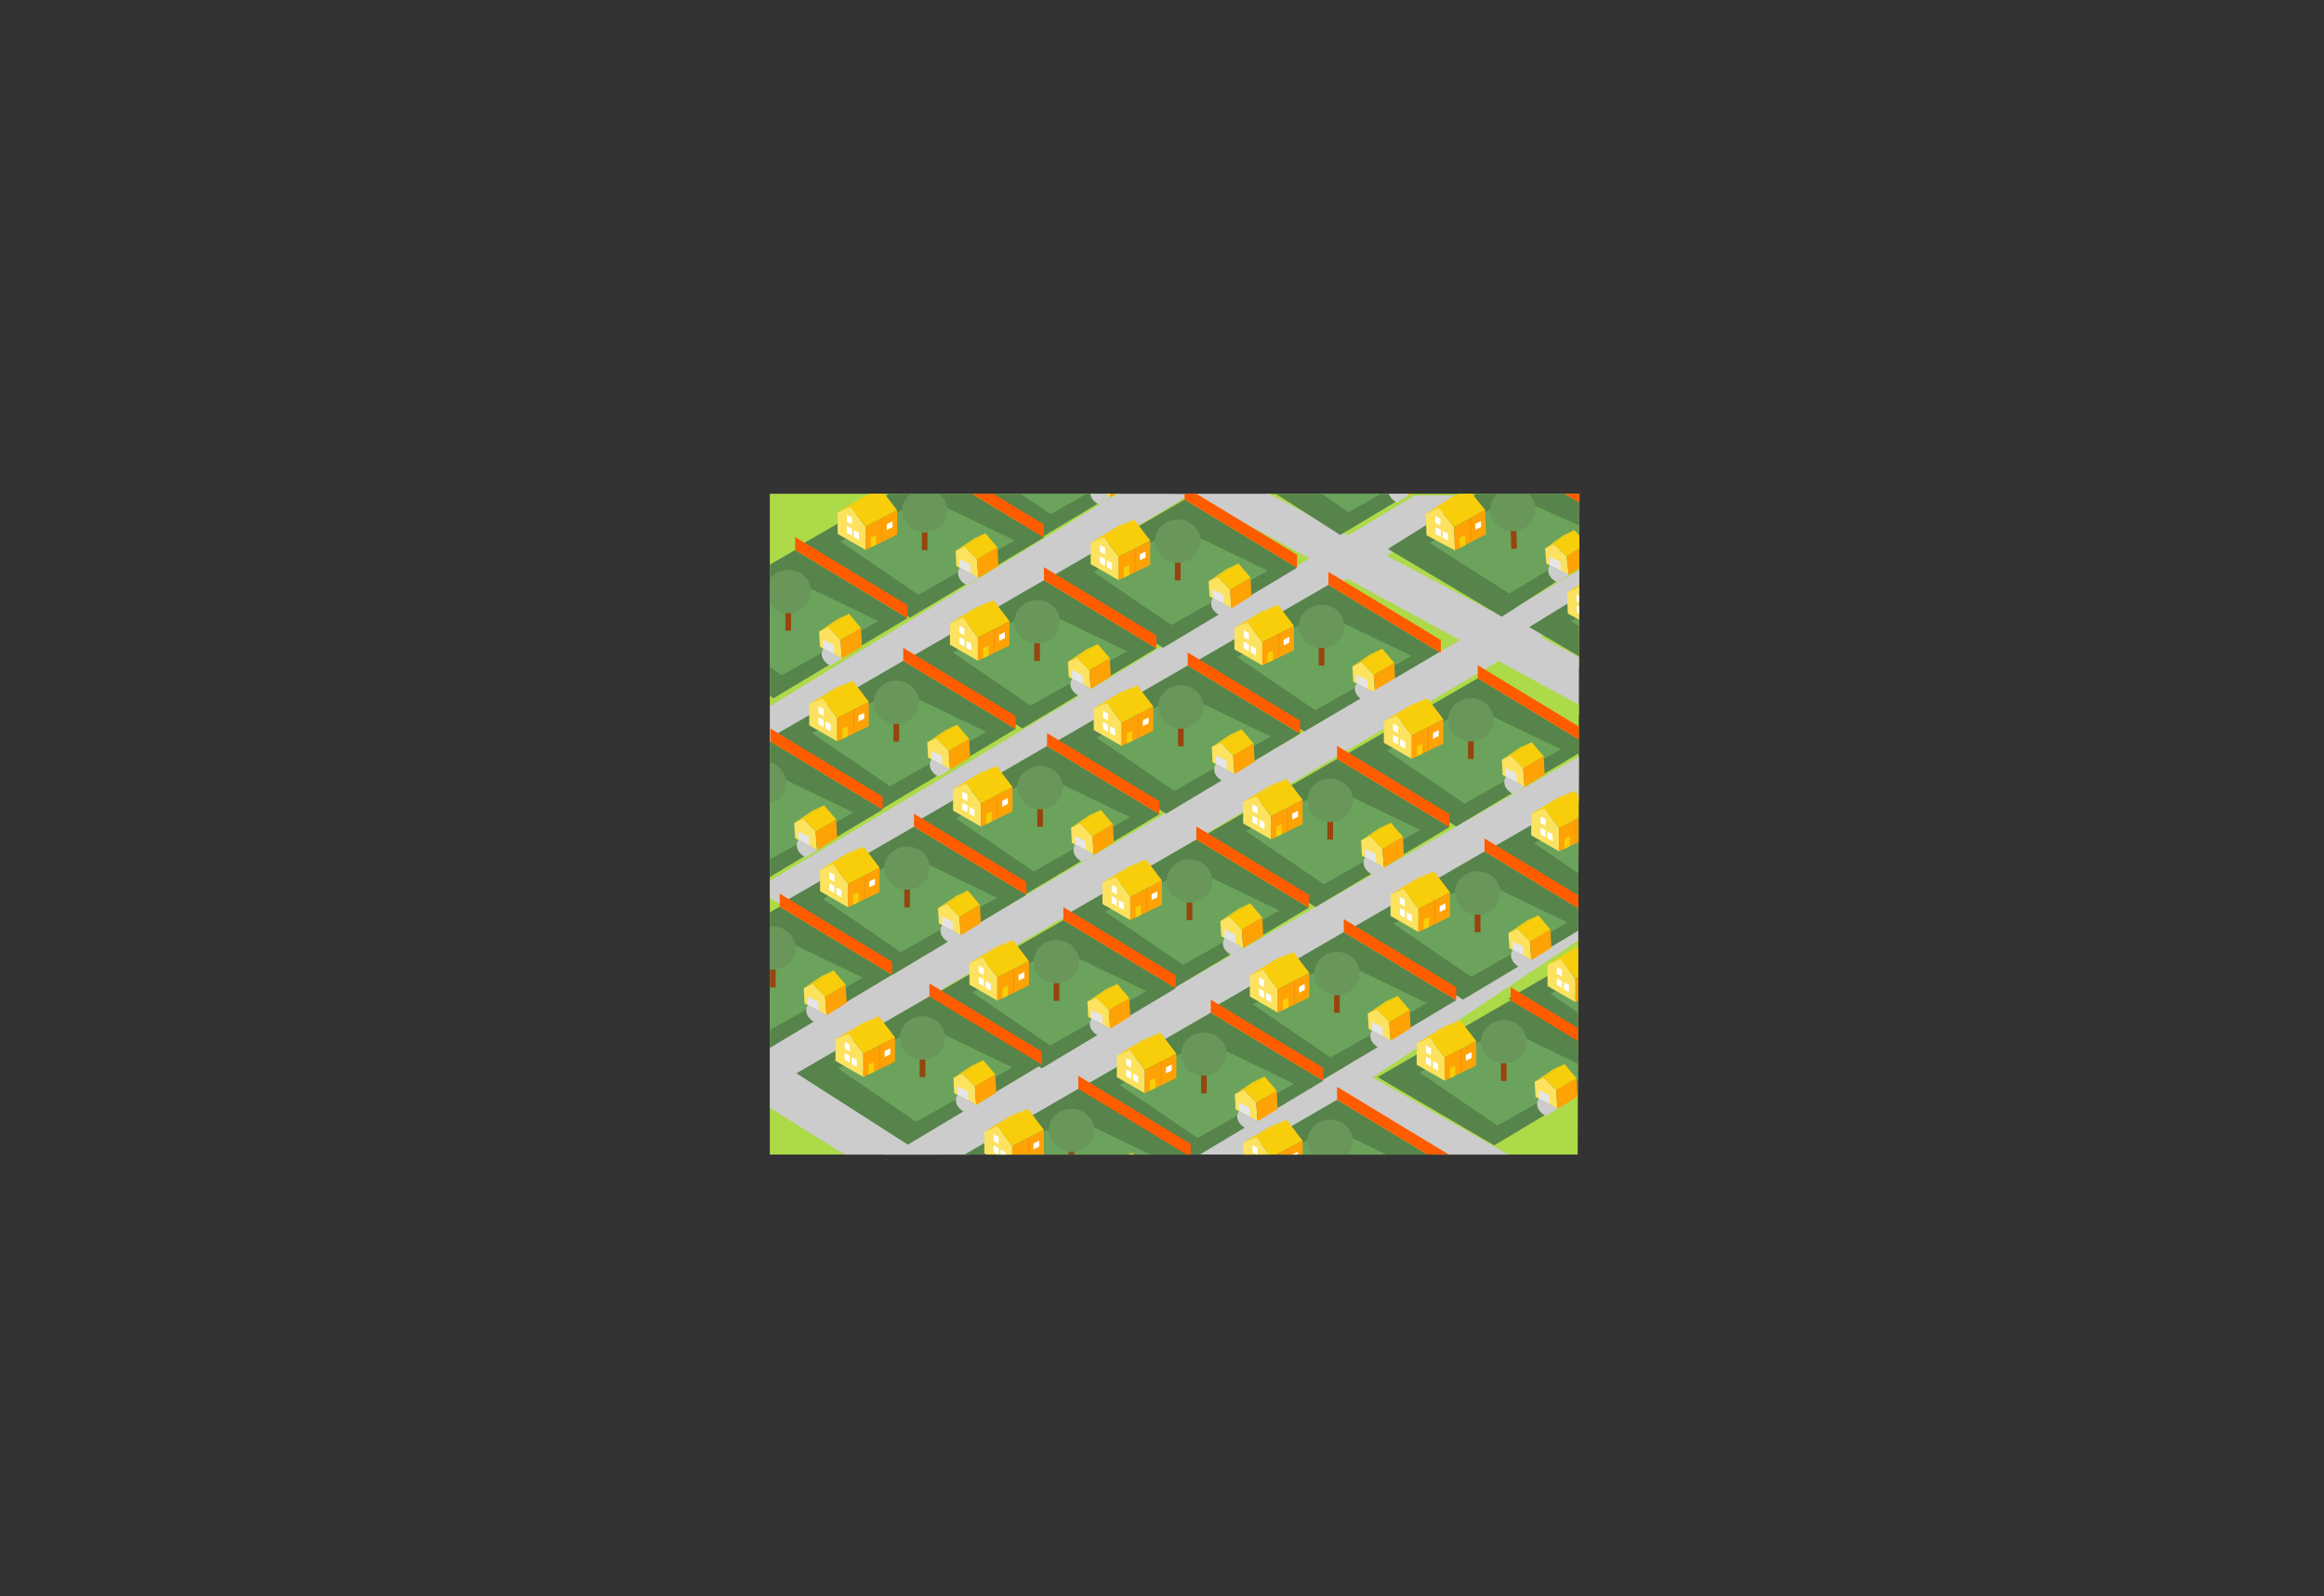 <svg xmlns="http://www.w3.org/2000/svg" xmlns:xlink="http://www.w3.org/1999/xlink" viewBox="0 0 1442.18 990.75"><rect x="0" y="0" width="1442.18" height="990.75" fill="#333333" stroke="none"/><defs><style>.a,.j{fill:none;}.b{clip-path:url(#a);}.c{clip-path:url(#b);}.d{fill:#adda48;}.e{fill:#ccc;}.f{fill:#57844b;}.g{fill:#6ba35c;}.h{fill:#fce25f;}.i{fill:#ffa205;}.j{stroke:#ee9008;stroke-miterlimit:10;stroke-width:0.51px;}.k{fill:#f8ce0a;}.l{fill:#fff;}.m{fill:#e5e5e5;}.n{fill:#974410;}.o{fill:#69975a;}.p{fill:#ff5c00;}</style><clipPath id="a"><polygon class="a" points="979.06 716.5 477.72 716.5 477.72 306.44 980.16 306.44 979.06 716.5"/></clipPath><clipPath id="b"><polygon class="a" points="979.06 716.5 477.72 716.5 476.52 306.44 982.2 306.44 979.06 716.5"/></clipPath></defs><title>iso1</title><g class="b"><g class="c"><polygon class="d" points="483.17 593.02 483.33 632.11 618.63 716.5 672.95 716.5 483.17 593.02"/><polygon class="d" points="1040.22 0 1406.09 161.54 1032.58 442.85 687.77 252.39 1040.22 0"/><polygon class="e" points="771.67 169.51 1172.83 375.64 1198.96 355.54 791.2 155.74 771.67 169.51"/><polygon class="e" points="784.62 304.91 739.16 306.59 987.59 447.51 987.86 411.96 784.62 304.91"/><polygon class="d" points="377.22 93.08 724.27 288.57 323.06 532.98 0 310.71 377.22 93.08"/><polygon class="e" points="92.81 234.3 468.35 480.21 496.6 462.89 113.79 222.6 92.81 234.3"/><polygon class="e" points="693.71 306.14 739.16 306.59 476.26 469.3 476.26 439.18 693.71 306.14"/><polygon class="d" points="739.16 306.59 1089.37 496.92 707.33 737.59 367.39 529.03 739.16 306.59"/><polygon class="e" points="985.88 466.12 985.67 493.87 602.51 716.5 547.97 716.5 985.88 466.12"/><polygon class="e" points="878.05 307.45 468.53 552.14 487.83 563.03 924.38 307.45 878.05 307.45"/><polygon class="d" points="1087.74 515.12 1442.18 698.25 1050.77 956.63 719.27 745.91 1087.74 515.12"/><polygon class="e" points="812.36 670.52 1195.19 897.96 1222.61 879.46 832.48 657.67 812.36 670.52"/><polygon class="d" points="398.12 555.31 730.53 772.58 312.92 990.75 6.34 748.3 398.12 555.31"/><polygon class="e" points="985.88 466.12 985.67 493.87 602.51 716.5 547.97 716.5 985.88 466.12"/><polygon class="e" points="125.17 711.88 484.55 978.71 513.85 963.03 146.84 701.4 125.17 711.88"/><polygon class="e" points="511.2 630.01 487.83 643.08 487.83 675.03 536.64 645.85 511.2 630.01"/><polygon class="e" points="692.21 747.24 983.74 561.08 983.97 580.51 709.77 763.48 692.21 747.24"/><polygon class="e" points="470.69 644.19 470.85 683.28 606.14 767.67 660.47 767.67 470.69 644.19"/></g><polygon class="f" points="735.13 310.07 804.89 352.34 721.75 402.06 652.59 357.76 735.13 310.07"/><polygon class="g" points="678.59 354.89 726.9 387.86 786.68 354.15 731.68 327.66 678.59 354.89"/><polygon class="h" points="676.83 350.09 676.83 336.7 684.97 333.26 694.14 345.54 694.14 360.03 676.83 350.09"/><polygon class="i" points="694.14 360.03 713.77 350.58 713.77 335.47 694.14 345.54 694.14 360.03"/><line class="j" x1="704.43" y1="339.89" x2="704.43" y2="354.71"/><polygon class="k" points="703.83 322.45 693.62 326.63 676.83 336.7 684.97 333.26 703.83 322.45"/><polygon class="k" points="684.97 333.26 703.83 322.45 713.77 335.47 694.14 345.54 684.97 333.26"/><polygon class="l" points="682.6 349.46 682.6 345.22 685.74 346.87 685.74 351.27 682.6 349.46"/><polygon class="l" points="682.6 342.49 682.6 338.25 685.74 339.9 685.74 344.3 682.6 342.49"/><polygon class="l" points="686.94 352 686.94 347.75 690.08 349.41 690.08 353.81 686.94 352"/><polygon class="k" points="697.38 358.47 697.38 352.2 700.75 350.78 700.75 356.85 697.38 358.47"/><polygon class="l" points="707.35 344.04 707.35 347.67 710.89 345.94 710.89 342.25 707.35 344.04"/><line class="k" x1="684.97" y1="333.26" x2="703.83" y2="322.46"/><polygon class="h" points="750.56 370.07 750.05 360.64 755.65 357.94 763.32 365.85 764.18 377.48 750.56 370.07"/><polygon class="i" points="764.18 377.48 776.64 369.79 776.03 358.5 763.32 365.85 764.18 377.48"/><polygon class="k" points="768.53 349.67 761.5 352.97 750.05 360.64 755.65 357.94 768.53 349.67"/><polygon class="k" points="755.65 357.94 768.53 349.67 776.03 358.5 763.32 365.85 755.65 357.94"/><polygon class="m" points="752.68 371.15 752.39 365.85 759.15 368.99 759.46 374.61 752.68 371.15"/><line class="k" x1="755.65" y1="357.94" x2="768.53" y2="349.67"/><rect class="n" x="729.1" y="349.01" width="3.53" height="11.15"/><ellipse class="o" cx="730.87" cy="335.79" rx="14.11" ry="13.41"/><path class="e" d="M752.68,371.15a6.07,6.07,0,0,0-.62,5.75c1.09,2.86,4.3,4.7,4.89,5,1.87-1,5.76-3.51,7.38-4.52C759.46,374.61,756.57,373.13,752.68,371.15Z"/><polygon class="p" points="735.13 310.07 735.13 302 804.89 344.3 804.89 352.34 735.13 310.07"/><polygon class="f" points="647.82 360.1 717.58 402.37 634.44 452.08 565.28 407.79 647.82 360.1"/><polygon class="g" points="591.28 404.92 639.59 437.89 699.37 404.18 644.38 377.69 591.28 404.92"/><polygon class="h" points="589.52 400.12 589.52 386.73 597.66 383.29 606.83 395.57 606.83 410.06 589.52 400.12"/><polygon class="i" points="606.83 410.06 626.47 400.61 626.47 385.5 606.83 395.57 606.83 410.06"/><line class="j" x1="617.12" y1="389.92" x2="617.12" y2="404.74"/><polygon class="k" points="616.52 372.49 606.31 376.66 589.52 386.73 597.66 383.29 616.52 372.49"/><polygon class="k" points="597.66 383.29 616.52 372.49 626.47 385.5 606.83 395.57 597.66 383.29"/><polygon class="l" points="595.29 399.49 595.29 395.25 598.43 396.9 598.43 401.3 595.29 399.49"/><polygon class="l" points="595.29 392.52 595.29 388.27 598.43 389.93 598.43 394.33 595.29 392.52"/><polygon class="l" points="599.63 402.03 599.63 397.78 602.77 399.44 602.77 403.83 599.63 402.03"/><polygon class="k" points="610.07 408.5 610.07 402.23 613.44 400.81 613.44 406.88 610.07 408.5"/><polygon class="l" points="620.04 394.07 620.04 397.7 623.58 395.97 623.58 392.28 620.04 394.07"/><line class="k" x1="597.66" y1="383.29" x2="616.52" y2="372.48"/><polygon class="h" points="663.25 420.1 662.74 410.67 668.34 407.97 676.01 415.88 676.88 427.51 663.25 420.1"/><polygon class="i" points="676.88 427.51 689.34 419.82 688.72 408.53 676.01 415.88 676.88 427.51"/><polygon class="k" points="681.22 399.7 674.19 403 662.74 410.67 668.34 407.97 681.22 399.7"/><polygon class="k" points="668.34 407.97 681.22 399.7 688.72 408.53 676.01 415.88 668.34 407.97"/><polygon class="m" points="665.37 421.18 665.08 415.88 671.84 419.01 672.15 424.64 665.37 421.18"/><line class="k" x1="668.34" y1="407.97" x2="681.22" y2="399.7"/><rect class="n" x="641.79" y="399.04" width="3.53" height="11.15"/><ellipse class="o" cx="643.56" cy="385.82" rx="14.11" ry="13.41"/><path class="e" d="M665.37,421.18a6.07,6.07,0,0,0-.62,5.75c1.09,2.86,4.3,4.7,4.89,5,1.87-1,5.76-3.51,7.38-4.52C672.15,424.64,669.26,423.16,665.37,421.18Z"/><polygon class="p" points="647.82 360.1 647.82 352.03 717.58 394.33 717.58 402.37 647.82 360.1"/><polygon class="f" points="560.51 410.13 630.27 452.39 547.13 502.12 477.97 457.82 560.51 410.13"/><polygon class="g" points="503.97 454.95 552.28 487.92 612.06 454.21 557.07 427.72 503.97 454.95"/><polygon class="h" points="502.21 450.14 502.21 436.76 510.35 433.32 519.52 445.6 519.52 460.09 502.21 450.14"/><polygon class="i" points="519.52 460.09 539.15 450.64 539.15 435.53 519.52 445.6 519.52 460.09"/><line class="j" x1="529.81" y1="439.95" x2="529.81" y2="454.77"/><polygon class="k" points="529.21 422.51 519 426.69 502.21 436.76 510.35 433.32 529.21 422.51"/><polygon class="k" points="510.35 433.32 529.21 422.51 539.15 435.53 519.52 445.6 510.35 433.32"/><polygon class="l" points="507.98 449.52 507.98 445.27 511.13 446.93 511.13 451.33 507.98 449.52"/><polygon class="l" points="507.98 442.55 507.98 438.3 511.13 439.96 511.13 444.36 507.98 442.55"/><polygon class="l" points="512.32 452.06 512.32 447.81 515.47 449.47 515.47 453.87 512.32 452.06"/><polygon class="k" points="522.76 458.53 522.76 452.26 526.13 450.84 526.13 456.91 522.76 458.53"/><polygon class="l" points="532.74 444.1 532.74 447.73 536.27 446 536.27 442.31 532.74 444.1"/><line class="k" x1="510.35" y1="433.32" x2="529.21" y2="422.51"/><polygon class="h" points="575.94 470.13 575.43 460.7 581.03 458 588.7 465.91 589.57 477.54 575.94 470.13"/><polygon class="i" points="589.57 477.54 602.02 469.85 601.41 458.56 588.7 465.91 589.57 477.54"/><polygon class="k" points="593.91 449.73 586.88 453.03 575.43 460.7 581.03 458 593.91 449.73"/><polygon class="k" points="581.03 458 593.91 449.73 601.41 458.56 588.7 465.91 581.03 458"/><polygon class="m" points="578.06 471.21 577.77 465.91 584.53 469.04 584.84 474.67 578.06 471.21"/><line class="k" x1="581.03" y1="458" x2="593.91" y2="449.73"/><rect class="n" x="554.48" y="449.07" width="3.53" height="11.15"/><ellipse class="o" cx="556.25" cy="435.85" rx="14.11" ry="13.41"/><path class="e" d="M578.06,471.21a6.06,6.06,0,0,0-.62,5.75c1.1,2.86,4.3,4.7,4.89,5,1.87-1,5.76-3.51,7.38-4.52C584.84,474.67,582,473.19,578.06,471.21Z"/><polygon class="p" points="560.51 410.13 560.51 402.06 630.27 444.36 630.27 452.39 560.51 410.13"/><polygon class="f" points="477.97 460.16 547.73 502.42 464.58 552.14 395.43 507.85 477.97 460.16"/><polygon class="g" points="421.43 504.98 469.74 537.95 529.52 504.24 474.52 477.75 421.43 504.98"/><polygon class="h" points="419.67 500.18 419.67 486.79 427.81 483.35 436.98 495.63 436.98 510.12 419.67 500.18"/><polygon class="i" points="436.98 510.12 456.61 500.67 456.61 485.56 436.98 495.63 436.98 510.12"/><line class="j" x1="447.27" y1="489.98" x2="447.27" y2="504.79"/><polygon class="k" points="446.67 472.54 436.46 476.72 419.67 486.79 427.81 483.35 446.67 472.54"/><polygon class="k" points="427.81 483.35 446.67 472.54 456.61 485.56 436.98 495.63 427.81 483.35"/><polygon class="l" points="425.44 499.55 425.44 495.3 428.58 496.96 428.58 501.36 425.44 499.55"/><polygon class="l" points="425.44 492.58 425.44 488.33 428.58 489.99 428.58 494.39 425.44 492.58"/><polygon class="l" points="429.78 502.09 429.78 497.84 432.92 499.5 432.92 503.89 429.78 502.09"/><polygon class="k" points="440.22 508.56 440.22 502.29 443.59 500.87 443.59 506.94 440.22 508.56"/><polygon class="l" points="450.19 494.12 450.19 497.76 453.73 496.03 453.73 492.34 450.19 494.12"/><line class="k" x1="427.81" y1="483.35" x2="446.67" y2="472.54"/><polygon class="h" points="493.4 520.16 492.89 510.73 498.49 508.03 506.16 515.94 507.02 527.57 493.4 520.16"/><polygon class="i" points="507.02 527.57 519.48 519.88 518.87 508.59 506.16 515.94 507.02 527.57"/><polygon class="k" points="511.37 499.76 504.34 503.06 492.89 510.73 498.49 508.03 511.37 499.76"/><polygon class="k" points="498.49 508.03 511.37 499.76 518.87 508.59 506.16 515.94 498.49 508.03"/><polygon class="m" points="495.52 521.24 495.23 515.94 501.99 519.07 502.3 524.7 495.52 521.24"/><line class="k" x1="498.49" y1="508.03" x2="511.37" y2="499.76"/><rect class="n" x="471.94" y="499.1" width="3.53" height="11.15"/><ellipse class="o" cx="473.71" cy="485.88" rx="14.11" ry="13.41"/><path class="e" d="M495.52,521.24a6,6,0,0,0-.62,5.74c1.09,2.87,4.3,4.71,4.89,5,1.87-1,5.76-3.51,7.38-4.52C502.3,524.7,499.41,523.22,495.52,521.24Z"/><polygon class="p" points="477.97 460.16 477.97 452.08 547.73 494.39 547.73 502.42 477.97 460.16"/><polygon class="f" points="824.34 362.99 894.1 405.25 810.96 454.97 741.8 410.67 824.34 362.99"/><polygon class="g" points="767.8 407.81 816.12 440.77 875.89 407.06 820.89 380.57 767.8 407.81"/><polygon class="h" points="766.04 403 766.04 389.61 774.18 386.17 783.35 398.45 783.35 412.94 766.04 403"/><polygon class="i" points="783.35 412.94 802.99 403.49 802.99 388.38 783.35 398.45 783.35 412.94"/><line class="j" x1="793.64" y1="392.8" x2="793.64" y2="407.62"/><polygon class="k" points="793.04 375.37 782.83 379.54 766.04 389.61 774.18 386.17 793.04 375.37"/><polygon class="k" points="774.18 386.17 793.04 375.37 802.99 388.38 783.35 398.45 774.18 386.17"/><polygon class="l" points="771.81 402.37 771.81 398.13 774.96 399.78 774.96 404.18 771.81 402.37"/><polygon class="l" points="771.81 395.4 771.81 391.16 774.96 392.81 774.96 397.21 771.81 395.4"/><polygon class="l" points="776.15 404.91 776.15 400.66 779.29 402.32 779.29 406.72 776.15 404.91"/><polygon class="k" points="786.6 411.38 786.6 405.11 789.96 403.69 789.96 409.76 786.6 411.38"/><polygon class="l" points="796.57 396.95 796.57 400.58 800.1 398.85 800.1 395.16 796.57 396.95"/><line class="k" x1="774.18" y1="386.17" x2="793.04" y2="375.37"/><polygon class="h" points="839.77 422.98 839.26 413.55 844.86 410.85 852.53 418.76 853.4 430.39 839.77 422.98"/><polygon class="i" points="853.4 430.39 865.86 422.7 865.24 411.41 852.53 418.76 853.4 430.39"/><polygon class="k" points="857.74 402.58 850.71 405.88 839.26 413.55 844.86 410.85 857.74 402.58"/><polygon class="k" points="844.86 410.85 857.74 402.58 865.24 411.41 852.53 418.76 844.86 410.85"/><polygon class="m" points="841.89 424.06 841.61 418.76 848.36 421.9 848.67 427.52 841.89 424.06"/><line class="k" x1="844.86" y1="410.85" x2="857.74" y2="402.58"/><rect class="n" x="818.31" y="401.92" width="3.53" height="11.15"/><ellipse class="o" cx="820.08" cy="388.7" rx="14.11" ry="13.41"/><path class="e" d="M841.89,424.06a6.08,6.08,0,0,0-.62,5.75c1.1,2.86,4.3,4.7,4.89,5,1.87-1,5.76-3.51,7.38-4.52C848.67,427.52,845.78,426.05,841.89,424.06Z"/><polygon class="e" points="479.05 648.25 987.1 349.53 985.67 377.4 479.68 675.79 479.05 648.25"/><polygon class="p" points="824.34 362.99 824.34 354.91 894.1 397.21 894.1 405.25 824.34 362.99"/><polygon class="f" points="737.03 413.01 806.79 455.28 723.65 505 654.49 460.7 737.03 413.01"/><polygon class="g" points="680.49 457.83 728.8 490.8 788.58 457.09 733.59 430.6 680.49 457.83"/><polygon class="h" points="678.73 453.03 678.73 439.64 686.87 436.2 696.04 448.48 696.04 462.97 678.73 453.03"/><polygon class="i" points="696.04 462.97 715.68 453.52 715.68 438.41 696.04 448.48 696.04 462.97"/><line class="j" x1="706.33" y1="442.83" x2="706.33" y2="457.65"/><polygon class="k" points="705.73 425.39 695.52 429.57 678.73 439.64 686.87 436.2 705.73 425.39"/><polygon class="k" points="686.87 436.2 705.73 425.39 715.68 438.41 696.04 448.48 686.87 436.2"/><polygon class="l" points="684.5 452.4 684.5 448.16 687.64 449.81 687.64 454.21 684.5 452.4"/><polygon class="l" points="684.5 445.43 684.5 441.19 687.64 442.84 687.64 447.24 684.5 445.43"/><polygon class="l" points="688.84 454.94 688.84 450.69 691.99 452.35 691.99 456.75 688.84 454.94"/><polygon class="k" points="699.28 461.41 699.28 455.14 702.65 453.72 702.65 459.79 699.28 461.41"/><polygon class="l" points="709.25 446.98 709.25 450.61 712.79 448.88 712.79 445.19 709.25 446.98"/><line class="k" x1="686.87" y1="436.2" x2="705.73" y2="425.4"/><polygon class="h" points="752.46 473.01 751.95 463.58 757.55 460.88 765.22 468.79 766.09 480.42 752.46 473.01"/><polygon class="i" points="766.09 480.42 778.55 472.73 777.93 461.44 765.22 468.79 766.09 480.42"/><polygon class="k" points="770.43 452.61 763.4 455.91 751.95 463.58 757.55 460.88 770.43 452.61"/><polygon class="k" points="757.55 460.88 770.43 452.61 777.93 461.44 765.22 468.79 757.55 460.88"/><polygon class="m" points="754.58 474.09 754.3 468.79 761.05 471.93 761.36 477.55 754.58 474.09"/><line class="k" x1="757.55" y1="460.88" x2="770.43" y2="452.61"/><rect class="n" x="731" y="451.95" width="3.53" height="11.15"/><ellipse class="o" cx="732.77" cy="438.73" rx="14.11" ry="13.41"/><path class="e" d="M754.58,474.09a6.08,6.08,0,0,0-.62,5.75c1.1,2.86,4.3,4.7,4.89,5,1.87-1,5.76-3.51,7.38-4.52C761.36,477.55,758.47,476.08,754.58,474.09Z"/><polygon class="p" points="737.03 413.01 737.03 404.94 806.79 447.24 806.79 455.28 737.03 413.01"/><polygon class="f" points="660.09 241.28 729.84 283.54 646.7 333.26 577.55 288.97 660.09 241.28"/><polygon class="g" points="603.54 286.1 651.86 319.06 711.64 285.36 656.64 258.87 603.54 286.1"/><polygon class="h" points="601.78 281.29 601.78 267.91 609.92 264.47 619.09 276.75 619.09 291.24 601.78 281.29"/><polygon class="i" points="619.09 291.24 638.73 281.78 638.73 266.68 619.09 276.75 619.09 291.24"/><line class="j" x1="629.39" y1="271.1" x2="629.39" y2="285.91"/><polygon class="k" points="628.78 253.66 618.58 257.84 601.78 267.91 609.92 264.47 628.78 253.66"/><polygon class="k" points="609.92 264.47 628.78 253.66 638.73 266.68 619.09 276.75 609.92 264.47"/><polygon class="l" points="607.55 280.67 607.55 276.42 610.7 278.08 610.7 282.48 607.55 280.67"/><polygon class="l" points="607.55 273.69 607.55 269.45 610.7 271.11 610.7 275.5 607.55 273.69"/><polygon class="l" points="611.89 283.2 611.89 278.96 615.04 280.62 615.04 285.01 611.89 283.2"/><polygon class="k" points="622.34 289.68 622.34 283.41 625.7 281.99 625.7 288.06 622.34 289.68"/><polygon class="l" points="632.31 275.24 632.31 278.88 635.85 277.15 635.85 273.46 632.31 275.24"/><line class="k" x1="609.92" y1="264.47" x2="628.78" y2="253.66"/><polygon class="h" points="675.51 301.28 675 291.85 680.61 289.14 688.27 297.06 689.14 308.69 675.51 301.28"/><polygon class="i" points="689.14 308.69 701.6 301 700.99 289.71 688.27 297.06 689.14 308.69"/><polygon class="k" points="693.48 280.88 686.45 284.17 675 291.85 680.61 289.14 693.48 280.88"/><polygon class="k" points="680.61 289.14 693.48 280.88 700.99 289.71 688.27 297.06 680.61 289.14"/><polygon class="m" points="677.64 302.36 677.35 297.06 684.11 300.19 684.41 305.81 677.64 302.36"/><line class="k" x1="680.61" y1="289.14" x2="693.48" y2="280.88"/><rect class="n" x="654.06" y="280.22" width="3.53" height="11.15"/><ellipse class="o" cx="655.82" cy="267" rx="14.11" ry="13.41"/><path class="e" d="M677.64,302.36a6,6,0,0,0-.62,5.74c1.09,2.87,4.29,4.7,4.89,5,1.87-1,5.76-3.5,7.38-4.51C684.41,305.81,681.52,304.34,677.64,302.36Z"/><polygon class="p" points="660.09 241.28 660.09 233.2 729.84 275.5 729.84 283.54 660.09 241.28"/><polygon class="f" points="845.06 240.05 914.82 282.31 831.67 332.03 762.52 287.73 845.06 240.05"/><polygon class="g" points="788.52 284.87 836.83 317.83 896.61 284.12 841.61 257.64 788.52 284.87"/><polygon class="h" points="786.76 280.06 786.76 266.67 794.89 263.24 804.07 275.52 804.07 290.01 786.76 280.06"/><polygon class="i" points="804.07 290.01 823.7 280.55 823.7 265.45 804.07 275.52 804.07 290.01"/><line class="j" x1="814.36" y1="269.87" x2="814.36" y2="284.68"/><polygon class="k" points="813.75 252.43 803.55 256.6 786.76 266.67 794.89 263.24 813.75 252.43"/><polygon class="k" points="794.89 263.24 813.75 252.43 823.7 265.45 804.07 275.52 794.89 263.24"/><polygon class="l" points="792.52 279.43 792.52 275.19 795.67 276.85 795.67 281.24 792.52 279.43"/><polygon class="l" points="792.52 272.46 792.52 268.22 795.67 269.88 795.67 274.27 792.52 272.46"/><polygon class="l" points="796.86 281.97 796.86 277.73 800.01 279.38 800.01 283.78 796.86 281.97"/><polygon class="k" points="807.31 288.44 807.31 282.17 810.68 280.75 810.68 286.82 807.31 288.44"/><polygon class="l" points="817.28 274.01 817.28 277.64 820.82 275.92 820.82 272.22 817.28 274.01"/><line class="k" x1="794.89" y1="263.24" x2="813.76" y2="252.43"/><polygon class="h" points="860.49 300.05 859.98 290.62 865.58 287.91 873.25 295.82 874.11 307.45 860.49 300.05"/><polygon class="i" points="874.11 307.45 886.57 299.76 885.96 288.48 873.25 295.82 874.11 307.45"/><polygon class="k" points="878.46 279.65 871.42 282.94 859.98 290.62 865.58 287.91 878.46 279.65"/><polygon class="k" points="865.58 287.91 878.46 279.65 885.96 288.48 873.25 295.82 865.58 287.91"/><polygon class="m" points="862.61 301.13 862.32 295.82 869.08 298.96 869.38 304.58 862.61 301.13"/><line class="k" x1="865.58" y1="287.91" x2="878.46" y2="279.65"/><rect class="n" x="839.03" y="278.99" width="3.53" height="11.15"/><ellipse class="o" cx="840.8" cy="265.76" rx="14.11" ry="13.41"/><path class="e" d="M862.61,301.13a6,6,0,0,0-.62,5.74c1.09,2.87,4.3,4.7,4.89,5,1.87-1,5.76-3.5,7.38-4.52C869.38,304.58,866.5,303.11,862.61,301.13Z"/><polygon class="p" points="845.06 240.05 845.06 231.97 914.82 274.27 914.82 282.31 845.06 240.05"/><polygon class="f" points="942.09 290.36 1013.29 330.39 931.94 382.72 861.27 340.64 942.09 290.36"/><polygon class="g" points="887.15 336.95 936.6 368.37 995.16 332.78 939.26 308.05 887.15 336.95"/><polygon class="h" points="885.23 332.2 884.75 318.82 892.77 315.13 902.37 327.11 902.88 341.6 885.23 332.2"/><polygon class="i" points="902.88 341.6 922.17 331.52 921.64 316.43 902.37 327.11 902.88 341.6"/><line class="j" x1="912.45" y1="321.14" x2="912.97" y2="335.94"/><polygon class="k" points="911.24 303.73 901.19 308.23 884.75 318.82 892.77 315.13 911.24 303.73"/><polygon class="k" points="892.77 315.13 911.24 303.73 921.64 316.43 902.37 327.11 892.77 315.13"/><polygon class="l" points="890.97 331.39 890.82 327.15 894.02 328.71 894.18 333.1 890.97 331.39"/><polygon class="l" points="890.72 324.43 890.58 320.19 893.78 321.74 893.93 326.13 890.72 324.43"/><polygon class="l" points="895.39 333.79 895.25 329.55 898.45 331.11 898.6 335.5 895.39 333.79"/><polygon class="k" points="906.06 339.93 905.84 333.66 909.16 332.14 909.37 338.2 906.06 339.93"/><polygon class="l" points="915.52 325.19 915.65 328.82 919.13 326.98 919 323.29 915.52 325.19"/><line class="k" x1="892.77" y1="315.13" x2="911.24" y2="303.73"/><polygon class="h" points="959.62 349.84 958.78 340.43 964.28 337.55 972.22 345.21 973.5 356.81 959.62 349.84"/><polygon class="i" points="973.5 356.81 985.68 348.73 984.67 337.47 972.22 345.21 973.5 356.81"/><polygon class="k" points="976.86 328.88 969.95 332.4 958.78 340.43 964.28 337.55 976.86 328.88"/><polygon class="k" points="964.28 337.55 976.86 328.88 984.67 337.47 972.22 345.21 964.28 337.55"/><polygon class="m" points="961.78 350.85 961.3 345.56 968.17 348.48 968.67 354.09 961.78 350.85"/><line class="k" x1="964.28" y1="337.55" x2="976.86" y2="328.88"/><polygon class="n" points="937.83 340.61 937.43 329.47 940.97 329.36 941.36 340.5 937.83 340.61"/><ellipse class="o" cx="938.73" cy="316.2" rx="14.11" ry="13.41"/><path class="e" d="M961.78,350.85a6,6,0,0,0-.42,5.76c1.19,2.83,4.46,4.56,5.06,4.84,1.84-1.06,5.63-3.68,7.22-4.74C968.67,354.09,965.73,352.71,961.78,350.85Z"/><polygon class="p" points="942.09 290.36 941.81 282.29 1013.01 322.35 1013.29 330.39 942.09 290.36"/><polygon class="f" points="1029.8 339.63 1101 379.06 1019.65 430.6 948.98 389.16 1029.8 339.63"/><polygon class="g" points="974.86 385.53 1024.31 416.47 1082.87 381.42 1026.97 357.06 974.86 385.53"/><polygon class="h" points="972.93 380.85 972.46 367.67 980.48 364.03 990.07 375.83 990.58 390.1 972.93 380.85"/><polygon class="i" points="990.58 390.1 1009.88 380.18 1009.35 365.31 990.07 375.83 990.58 390.1"/><line class="j" x1="1000.16" y1="369.95" x2="1000.68" y2="384.53"/><polygon class="k" points="998.95 352.8 988.89 357.23 972.46 367.67 980.48 364.03 998.95 352.8"/><polygon class="k" points="980.48 364.03 998.95 352.8 1009.35 365.31 990.07 375.83 980.48 364.03"/><polygon class="l" points="978.68 380.05 978.53 375.87 981.73 377.4 981.88 381.73 978.68 380.05"/><polygon class="l" points="978.43 373.19 978.28 369.01 981.49 370.54 981.64 374.87 978.43 373.19"/><polygon class="l" points="983.1 382.41 982.95 378.24 986.16 379.77 986.31 384.1 983.1 382.41"/><polygon class="k" points="993.77 388.46 993.55 382.29 996.86 380.78 997.08 386.76 993.77 388.46"/><polygon class="l" points="1003.23 373.94 1003.36 377.51 1006.83 375.7 1006.7 372.07 1003.23 373.94"/><line class="k" x1="980.48" y1="364.03" x2="998.95" y2="352.8"/><polygon class="h" points="1047.33 398.22 1046.48 388.95 1051.99 386.11 1059.93 393.66 1061.2 405.08 1047.33 398.22"/><polygon class="i" points="1061.2 405.08 1073.38 397.12 1072.38 386.03 1059.93 393.66 1061.2 405.08"/><polygon class="k" points="1064.57 377.57 1057.66 381.04 1046.48 388.95 1051.99 386.11 1064.57 377.57"/><polygon class="k" points="1051.99 386.11 1064.57 377.57 1072.38 386.03 1059.93 393.66 1051.99 386.11"/><polygon class="m" points="1049.48 399.22 1049.01 394 1055.87 396.88 1056.38 402.4 1049.48 399.22"/><line class="k" x1="1051.99" y1="386.11" x2="1064.57" y2="377.57"/><polygon class="n" points="1025.53 389.13 1025.14 378.16 1028.67 378.05 1029.06 389.02 1025.53 389.13"/><ellipse class="o" cx="1026.44" cy="365.08" rx="14.11" ry="13.21"/><path class="e" d="M1049.48,399.22a5.87,5.87,0,0,0-.41,5.67c1.19,2.79,4.46,4.49,5.06,4.77,1.83-1.05,5.63-3.63,7.22-4.68C1056.38,402.4,1053.44,401,1049.48,399.22Z"/><polygon class="p" points="1029.8 339.63 1029.52 331.68 1100.72 371.14 1101 379.06 1029.8 339.63"/><polygon class="f" points="649.73 463.04 719.48 505.31 636.34 555.03 567.18 510.73 649.73 463.04"/><polygon class="g" points="593.18 507.87 641.5 540.83 701.27 507.12 646.28 480.63 593.18 507.87"/><polygon class="h" points="591.42 503.06 591.42 489.67 599.56 486.23 608.73 498.51 608.73 513 591.42 503.06"/><polygon class="i" points="608.73 513 628.37 503.55 628.37 488.44 608.73 498.51 608.73 513"/><line class="j" x1="619.02" y1="492.86" x2="619.02" y2="507.68"/><polygon class="k" points="618.42 475.43 608.21 479.6 591.42 489.67 599.56 486.23 618.42 475.43"/><polygon class="k" points="599.56 486.23 618.42 475.43 628.37 488.44 608.73 498.51 599.56 486.23"/><polygon class="l" points="597.19 502.43 597.19 498.19 600.34 499.84 600.34 504.24 597.19 502.43"/><polygon class="l" points="597.19 495.46 597.19 491.21 600.34 492.87 600.34 497.27 597.19 495.46"/><polygon class="l" points="601.53 504.97 601.53 500.72 604.68 502.38 604.68 506.78 601.53 504.97"/><polygon class="k" points="611.98 511.44 611.98 505.17 615.34 503.75 615.34 509.82 611.98 511.44"/><polygon class="l" points="621.95 497.01 621.95 500.64 625.49 498.91 625.49 495.22 621.95 497.01"/><line class="k" x1="599.56" y1="486.23" x2="618.42" y2="475.42"/><polygon class="h" points="665.15 523.04 664.64 513.61 670.24 510.91 677.91 518.82 678.78 530.45 665.15 523.04"/><polygon class="i" points="678.78 530.45 691.24 522.76 690.63 511.47 677.91 518.82 678.78 530.45"/><polygon class="k" points="683.12 502.64 676.09 505.94 664.64 513.61 670.24 510.91 683.12 502.64"/><polygon class="k" points="670.24 510.91 683.12 502.64 690.63 511.47 677.91 518.82 670.24 510.91"/><polygon class="m" points="667.27 524.12 666.99 518.82 673.74 521.96 674.05 527.58 667.27 524.12"/><line class="k" x1="670.24" y1="510.91" x2="683.12" y2="502.64"/><rect class="n" x="643.69" y="501.98" width="3.53" height="11.15"/><ellipse class="o" cx="645.46" cy="488.76" rx="14.11" ry="13.41"/><path class="e" d="M667.27,524.12a6.07,6.07,0,0,0-.62,5.75c1.1,2.86,4.3,4.7,4.89,5,1.87-1,5.76-3.51,7.38-4.52C674.05,527.58,671.16,526.1,667.27,524.12Z"/><polygon class="p" points="649.73 463.04 649.73 454.97 719.48 497.27 719.48 505.31 649.73 463.04"/><polygon class="f" points="567.18 513.07 636.94 555.34 553.8 605.05 484.64 560.76 567.18 513.07"/><polygon class="g" points="510.64 557.89 558.96 590.86 618.73 557.15 563.74 530.66 510.64 557.89"/><polygon class="h" points="508.88 553.09 508.88 539.7 517.02 536.26 526.19 548.54 526.19 563.03 508.88 553.09"/><polygon class="i" points="526.19 563.03 545.83 553.58 545.83 538.47 526.19 548.54 526.19 563.03"/><line class="j" x1="536.48" y1="542.89" x2="536.48" y2="557.71"/><polygon class="k" points="535.88 525.45 525.67 529.63 508.88 539.7 517.02 536.26 535.88 525.45"/><polygon class="k" points="517.02 536.26 535.88 525.45 545.83 538.47 526.19 548.54 517.02 536.26"/><polygon class="l" points="514.65 552.46 514.65 548.22 517.79 549.87 517.79 554.27 514.65 552.46"/><polygon class="l" points="514.65 545.49 514.65 541.24 517.79 542.9 517.79 547.3 514.65 545.49"/><polygon class="l" points="518.99 555 518.99 550.75 522.13 552.41 522.13 556.8 518.99 555"/><polygon class="k" points="529.43 561.47 529.43 555.2 532.8 553.78 532.8 559.85 529.43 561.47"/><polygon class="l" points="539.4 547.03 539.4 550.67 542.94 548.94 542.94 545.25 539.4 547.03"/><line class="k" x1="517.02" y1="536.26" x2="535.88" y2="525.45"/><polygon class="h" points="582.61 573.07 582.1 563.64 587.7 560.94 595.37 568.85 596.24 580.48 582.61 573.07"/><polygon class="i" points="596.24 580.48 608.7 572.79 608.08 561.5 595.37 568.85 596.24 580.48"/><polygon class="k" points="600.58 552.67 593.55 555.97 582.1 563.64 587.7 560.94 600.58 552.67"/><polygon class="k" points="587.7 560.94 600.58 552.67 608.08 561.5 595.37 568.85 587.7 560.94"/><polygon class="m" points="584.73 574.15 584.45 568.85 591.2 571.99 591.51 577.61 584.73 574.15"/><line class="k" x1="587.7" y1="560.94" x2="600.58" y2="552.67"/><rect class="n" x="561.15" y="552.01" width="3.53" height="11.15"/><ellipse class="o" cx="562.92" cy="538.79" rx="14.11" ry="13.41"/><path class="e" d="M584.73,574.15a6.07,6.07,0,0,0-.62,5.75c1.1,2.86,4.3,4.7,4.89,5,1.87-1,5.76-3.51,7.38-4.52C591.51,577.61,588.62,576.13,584.73,574.15Z"/><polygon class="p" points="567.18 513.07 567.18 505 636.94 547.3 636.94 555.34 567.18 513.07"/><polygon class="f" points="917.04 420.95 986.8 463.21 903.65 512.93 834.5 468.64 917.04 420.95"/><polygon class="g" points="860.5 465.77 908.81 498.74 968.59 465.03 913.59 438.54 860.5 465.77"/><polygon class="h" points="858.74 460.96 858.74 447.58 866.88 444.14 876.05 456.42 876.05 470.91 858.74 460.96"/><polygon class="i" points="876.05 470.91 895.68 461.45 895.68 446.35 876.05 456.42 876.05 470.91"/><line class="j" x1="886.34" y1="450.77" x2="886.34" y2="465.58"/><polygon class="k" points="885.74 433.33 875.53 437.51 858.74 447.58 866.88 444.14 885.74 433.33"/><polygon class="k" points="866.88 444.14 885.74 433.33 895.68 446.35 876.05 456.42 866.88 444.14"/><polygon class="l" points="864.5 460.34 864.5 456.09 867.65 457.75 867.65 462.14 864.5 460.34"/><polygon class="l" points="864.5 453.36 864.5 449.12 867.65 450.78 867.65 455.17 864.5 453.36"/><polygon class="l" points="868.84 462.87 868.84 458.63 871.99 460.29 871.99 464.68 868.84 462.87"/><polygon class="k" points="879.29 469.35 879.29 463.08 882.66 461.65 882.66 467.73 879.29 469.35"/><polygon class="l" points="889.26 454.91 889.26 458.55 892.8 456.82 892.8 453.13 889.26 454.91"/><line class="k" x1="866.87" y1="444.14" x2="885.74" y2="433.33"/><polygon class="h" points="932.47 480.95 931.96 471.52 937.56 468.81 945.23 476.72 946.09 488.36 932.47 480.95"/><polygon class="i" points="946.09 488.36 958.55 480.67 957.94 469.38 945.23 476.72 946.09 488.36"/><polygon class="k" points="950.44 460.55 943.4 463.84 931.96 471.52 937.56 468.81 950.44 460.55"/><polygon class="k" points="937.56 468.81 950.44 460.55 957.94 469.38 945.23 476.72 937.56 468.81"/><polygon class="m" points="934.59 482.03 934.3 476.72 941.06 479.86 941.36 485.48 934.59 482.03"/><line class="k" x1="937.56" y1="468.81" x2="950.44" y2="460.55"/><rect class="n" x="911.01" y="459.89" width="3.53" height="11.15"/><ellipse class="o" cx="912.78" cy="446.67" rx="14.11" ry="13.41"/><path class="e" d="M934.59,482a6,6,0,0,0-.62,5.74c1.09,2.87,4.3,4.7,4.89,5,1.87-1,5.76-3.5,7.38-4.51C941.36,485.48,938.48,484,934.59,482Z"/><polygon class="p" points="917.04 420.95 917.04 412.87 986.8 455.17 986.8 463.21 917.04 420.95"/><polygon class="f" points="829.73 470.98 899.49 513.24 816.34 562.96 747.19 518.67 829.73 470.98"/><polygon class="g" points="773.19 515.8 821.5 548.76 881.28 515.06 826.28 488.57 773.19 515.8"/><polygon class="h" points="771.43 510.99 771.43 497.61 779.57 494.17 788.74 506.45 788.74 520.94 771.43 510.99"/><polygon class="i" points="788.74 520.94 808.37 511.48 808.37 496.38 788.74 506.45 788.74 520.94"/><line class="j" x1="799.03" y1="500.8" x2="799.03" y2="515.61"/><polygon class="k" points="798.43 483.36 788.22 487.54 771.43 497.61 779.57 494.17 798.43 483.36"/><polygon class="k" points="779.57 494.17 798.43 483.36 808.37 496.38 788.74 506.45 779.57 494.17"/><polygon class="l" points="777.2 510.37 777.2 506.12 780.34 507.78 780.34 512.17 777.2 510.37"/><polygon class="l" points="777.2 503.39 777.2 499.15 780.34 500.81 780.34 505.2 777.2 503.39"/><polygon class="l" points="781.53 512.9 781.53 508.66 784.68 510.31 784.68 514.71 781.53 512.9"/><polygon class="k" points="791.98 519.38 791.98 513.11 795.35 511.69 795.35 517.76 791.98 519.38"/><polygon class="l" points="801.95 504.94 801.95 508.58 805.49 506.85 805.49 503.15 801.95 504.94"/><line class="k" x1="779.57" y1="494.17" x2="798.43" y2="483.36"/><polygon class="h" points="845.16 530.98 844.65 521.55 850.25 518.84 857.92 526.75 858.78 538.38 845.16 530.98"/><polygon class="i" points="858.78 538.38 871.24 530.69 870.63 519.41 857.92 526.75 858.78 538.38"/><polygon class="k" points="863.13 510.58 856.1 513.87 844.65 521.55 850.25 518.84 863.13 510.58"/><polygon class="k" points="850.25 518.84 863.13 510.58 870.63 519.41 857.92 526.75 850.25 518.84"/><polygon class="m" points="847.28 532.06 846.99 526.75 853.75 529.89 854.05 535.51 847.28 532.06"/><line class="k" x1="850.25" y1="518.84" x2="863.13" y2="510.58"/><rect class="n" x="823.7" y="509.92" width="3.53" height="11.15"/><ellipse class="o" cx="825.47" cy="496.7" rx="14.11" ry="13.41"/><path class="e" d="M847.28,532.06a6,6,0,0,0-.62,5.74c1.09,2.87,4.3,4.7,4.89,5,1.87-1,5.76-3.5,7.38-4.51C854.05,535.51,851.17,534,847.28,532.06Z"/><polygon class="p" points="829.73 470.98 829.73 462.9 899.49 505.2 899.49 513.24 829.73 470.98"/><polygon class="f" points="742.42 521.01 812.18 563.27 729.03 612.99 659.88 568.7 742.42 521.01"/><polygon class="g" points="685.88 565.83 734.19 598.79 793.97 565.09 738.97 538.6 685.88 565.83"/><polygon class="h" points="684.12 561.02 684.12 547.63 692.26 544.2 701.43 556.48 701.43 570.97 684.12 561.02"/><polygon class="i" points="701.43 570.97 721.06 561.51 721.06 546.41 701.43 556.48 701.43 570.97"/><line class="j" x1="711.72" y1="550.83" x2="711.72" y2="565.64"/><polygon class="k" points="711.12 533.39 700.91 537.57 684.12 547.63 692.26 544.2 711.12 533.39"/><polygon class="k" points="692.26 544.2 711.12 533.39 721.06 546.41 701.43 556.48 692.26 544.2"/><polygon class="l" points="689.88 560.39 689.88 556.15 693.03 557.81 693.03 562.2 689.88 560.39"/><polygon class="l" points="689.88 553.42 689.88 549.18 693.03 550.84 693.03 555.23 689.88 553.42"/><polygon class="l" points="694.23 562.93 694.23 558.69 697.37 560.35 697.37 564.74 694.23 562.93"/><polygon class="k" points="704.67 569.41 704.67 563.13 708.04 561.71 708.04 567.78 704.67 569.41"/><polygon class="l" points="714.64 554.97 714.64 558.61 718.18 556.88 718.18 553.18 714.64 554.97"/><line class="k" x1="692.26" y1="544.2" x2="711.12" y2="533.39"/><polygon class="h" points="757.85 581.01 757.34 571.58 762.94 568.87 770.61 576.78 771.47 588.41 757.85 581.01"/><polygon class="i" points="771.47 588.41 783.93 580.72 783.32 569.44 770.61 576.78 771.47 588.41"/><polygon class="k" points="775.82 560.61 768.79 563.9 757.34 571.58 762.94 568.87 775.82 560.61"/><polygon class="k" points="762.94 568.87 775.82 560.61 783.32 569.44 770.61 576.78 762.94 568.87"/><polygon class="m" points="759.97 582.09 759.68 576.78 766.44 579.92 766.75 585.54 759.97 582.09"/><line class="k" x1="762.94" y1="568.87" x2="775.82" y2="560.61"/><rect class="n" x="736.39" y="559.95" width="3.53" height="11.15"/><ellipse class="o" cx="738.16" cy="546.72" rx="14.11" ry="13.41"/><path class="e" d="M760,582.09a6,6,0,0,0-.62,5.74c1.09,2.87,4.3,4.7,4.89,5,1.87-1,5.76-3.5,7.38-4.51C766.74,585.54,763.86,584.07,760,582.09Z"/><polygon class="p" points="742.42 521.01 742.42 512.93 812.18 555.23 812.18 563.27 742.42 521.01"/><polygon class="f" points="659.88 571.04 729.64 613.3 646.49 663.02 577.34 618.73 659.88 571.04"/><polygon class="g" points="603.34 615.86 651.65 648.82 711.43 615.12 656.43 588.63 603.34 615.86"/><polygon class="h" points="601.58 611.05 601.58 597.66 609.71 594.23 618.89 606.51 618.89 621 601.58 611.05"/><polygon class="i" points="618.89 621 638.52 611.54 638.52 596.44 618.89 606.51 618.89 621"/><line class="j" x1="629.18" y1="600.86" x2="629.18" y2="615.67"/><polygon class="k" points="628.58 583.42 618.37 587.59 601.58 597.66 609.71 594.23 628.58 583.42"/><polygon class="k" points="609.71 594.23 628.58 583.42 638.52 596.44 618.89 606.51 609.71 594.23"/><polygon class="l" points="607.34 610.42 607.34 606.18 610.49 607.84 610.49 612.23 607.34 610.42"/><polygon class="l" points="607.34 603.45 607.34 599.21 610.49 600.87 610.49 605.26 607.34 603.45"/><polygon class="l" points="611.68 612.96 611.68 608.72 614.83 610.37 614.83 614.77 611.68 612.96"/><polygon class="k" points="622.13 619.43 622.13 613.16 625.5 611.74 625.5 617.82 622.13 619.43"/><polygon class="l" points="632.1 605 632.1 608.63 635.64 606.91 635.64 603.21 632.1 605"/><line class="k" x1="609.71" y1="594.23" x2="628.58" y2="583.42"/><polygon class="h" points="675.31 631.04 674.8 621.61 680.4 618.9 688.07 626.81 688.93 638.44 675.31 631.04"/><polygon class="i" points="688.93 638.44 701.39 630.75 700.78 619.47 688.07 626.81 688.93 638.44"/><polygon class="k" points="693.27 610.64 686.25 613.93 674.8 621.61 680.4 618.9 693.27 610.64"/><polygon class="k" points="680.4 618.9 693.27 610.64 700.78 619.47 688.07 626.81 680.4 618.9"/><polygon class="m" points="677.43 632.12 677.14 626.81 683.9 629.95 684.2 635.57 677.43 632.12"/><line class="k" x1="680.4" y1="618.9" x2="693.28" y2="610.64"/><rect class="n" x="653.85" y="609.98" width="3.53" height="11.15"/><ellipse class="o" cx="655.62" cy="596.75" rx="14.11" ry="13.41"/><path class="e" d="M677.43,632.12a6,6,0,0,0-.62,5.74c1.09,2.87,4.3,4.7,4.89,5,1.87-1,5.76-3.5,7.38-4.52C684.2,635.57,681.32,634.1,677.43,632.12Z"/><polygon class="p" points="659.88 571.04 659.88 562.96 729.64 605.26 729.64 613.3 659.88 571.04"/><polygon class="f" points="1008.52 478.39 1078.28 520.65 995.13 570.37 925.98 526.08 1008.52 478.39"/><polygon class="g" points="951.98 523.21 1000.29 556.17 1060.07 522.47 1005.07 495.98 951.98 523.21"/><polygon class="h" points="950.21 518.4 950.21 505.01 958.35 501.58 967.52 513.86 967.52 528.35 950.21 518.4"/><polygon class="i" points="967.52 528.35 987.16 518.89 987.16 503.79 967.52 513.86 967.52 528.35"/><line class="j" x1="977.82" y1="508.21" x2="977.82" y2="523.02"/><polygon class="k" points="977.21 490.77 967.01 494.94 950.21 505.01 958.35 501.58 977.21 490.77"/><polygon class="k" points="958.35 501.58 977.21 490.77 987.16 503.79 967.52 513.86 958.35 501.58"/><polygon class="l" points="955.98 517.77 955.98 513.53 959.13 515.19 959.13 519.58 955.98 517.77"/><polygon class="l" points="955.98 510.8 955.98 506.56 959.13 508.22 959.13 512.61 955.98 510.8"/><polygon class="l" points="960.32 520.31 960.32 516.07 963.47 517.73 963.47 522.12 960.32 520.31"/><polygon class="k" points="970.77 526.79 970.77 520.51 974.13 519.09 974.13 525.17 970.77 526.79"/><polygon class="l" points="980.74 512.35 980.74 515.99 984.28 514.26 984.28 510.56 980.74 512.35"/><line class="k" x1="958.35" y1="501.58" x2="977.21" y2="490.77"/><polygon class="h" points="1023.95 538.39 1023.44 528.96 1029.04 526.25 1036.71 534.16 1037.57 545.79 1023.95 538.39"/><polygon class="i" points="1037.57 545.79 1050.03 538.1 1049.42 526.82 1036.71 534.16 1037.57 545.79"/><polygon class="k" points="1041.91 517.99 1034.88 521.28 1023.44 528.96 1029.04 526.25 1041.91 517.99"/><polygon class="k" points="1029.04 526.25 1041.91 517.99 1049.42 526.82 1036.71 534.16 1029.04 526.25"/><polygon class="m" points="1026.07 539.47 1025.78 534.16 1032.54 537.3 1032.84 542.92 1026.07 539.47"/><line class="k" x1="1029.04" y1="526.25" x2="1041.91" y2="517.99"/><rect class="n" x="1002.49" y="517.33" width="3.53" height="11.15"/><ellipse class="o" cx="1004.26" cy="504.1" rx="14.11" ry="13.41"/><path class="e" d="M1026.07,539.47a6,6,0,0,0-.62,5.74c1.09,2.87,4.3,4.7,4.89,5,1.87-1,5.76-3.5,7.38-4.51C1032.84,542.92,1030,541.45,1026.07,539.47Z"/><polygon class="p" points="1008.52 478.39 1008.52 470.31 1078.28 512.61 1078.28 520.65 1008.52 478.39"/><polygon class="f" points="921.21 528.42 990.97 570.68 907.82 620.4 838.67 576.11 921.21 528.42"/><polygon class="g" points="864.67 573.24 912.98 606.2 972.76 572.5 917.76 546.01 864.67 573.24"/><polygon class="h" points="862.9 568.43 862.9 555.04 871.04 551.61 880.22 563.89 880.22 578.38 862.9 568.43"/><polygon class="i" points="880.22 578.38 899.85 568.92 899.85 553.82 880.22 563.89 880.22 578.38"/><line class="j" x1="890.51" y1="558.24" x2="890.51" y2="573.05"/><polygon class="k" points="889.9 540.8 879.7 544.97 862.9 555.04 871.04 551.61 889.9 540.8"/><polygon class="k" points="871.04 551.61 889.9 540.8 899.85 553.82 880.22 563.89 871.04 551.61"/><polygon class="l" points="868.67 567.8 868.67 563.56 871.82 565.22 871.82 569.61 868.67 567.8"/><polygon class="l" points="868.67 560.83 868.67 556.59 871.82 558.25 871.82 562.64 868.67 560.83"/><polygon class="l" points="873.01 570.34 873.01 566.1 876.16 567.75 876.16 572.15 873.01 570.34"/><polygon class="k" points="883.46 576.82 883.46 570.54 886.83 569.12 886.83 575.2 883.46 576.82"/><polygon class="l" points="893.43 562.38 893.43 566.01 896.97 564.29 896.97 560.59 893.43 562.38"/><line class="k" x1="871.04" y1="551.61" x2="889.9" y2="540.8"/><polygon class="h" points="936.64 588.42 936.13 578.99 941.73 576.28 949.4 584.19 950.26 595.82 936.64 588.42"/><polygon class="i" points="950.26 595.82 962.72 588.13 962.11 576.85 949.4 584.19 950.26 595.82"/><polygon class="k" points="954.61 568.02 947.57 571.31 936.13 578.99 941.73 576.28 954.61 568.02"/><polygon class="k" points="941.73 576.28 954.61 568.02 962.11 576.85 949.4 584.19 941.73 576.28"/><polygon class="m" points="938.76 589.5 938.47 584.19 945.23 587.33 945.53 592.95 938.76 589.5"/><line class="k" x1="941.73" y1="576.28" x2="954.6" y2="568.02"/><rect class="n" x="915.18" y="567.36" width="3.53" height="11.15"/><ellipse class="o" cx="916.95" cy="554.13" rx="14.11" ry="13.41"/><path class="e" d="M938.76,589.5a6,6,0,0,0-.62,5.74c1.09,2.87,4.3,4.7,4.89,5,1.87-1,5.76-3.5,7.38-4.52C945.53,593,942.64,591.48,938.76,589.5Z"/><polygon class="p" points="921.21 528.42 921.21 520.34 990.97 562.64 990.97 570.68 921.21 528.42"/><polygon class="f" points="833.9 578.45 903.66 620.71 820.51 670.43 751.36 626.13 833.9 578.45"/><polygon class="g" points="777.36 623.27 825.67 656.23 885.45 622.52 830.45 596.04 777.36 623.27"/><polygon class="h" points="775.6 618.46 775.6 605.07 783.73 601.63 792.91 613.92 792.91 628.41 775.6 618.46"/><polygon class="i" points="792.91 628.41 812.54 618.95 812.54 603.85 792.91 613.92 792.91 628.41"/><line class="j" x1="803.2" y1="608.27" x2="803.2" y2="623.08"/><polygon class="k" points="802.6 590.83 792.39 595 775.6 605.07 783.73 601.63 802.6 590.83"/><polygon class="k" points="783.73 601.63 802.6 590.83 812.54 603.85 792.91 613.92 783.73 601.63"/><polygon class="l" points="781.36 617.83 781.36 613.59 784.51 615.25 784.51 619.64 781.36 617.83"/><polygon class="l" points="781.36 610.86 781.36 606.62 784.51 608.27 784.51 612.67 781.36 610.86"/><polygon class="l" points="785.7 620.37 785.7 616.13 788.85 617.78 788.85 622.18 785.7 620.37"/><polygon class="k" points="796.15 626.85 796.15 620.57 799.51 619.15 799.51 625.22 796.15 626.85"/><polygon class="l" points="806.12 612.41 806.12 616.04 809.66 614.32 809.66 610.62 806.12 612.41"/><line class="k" x1="783.73" y1="601.64" x2="802.59" y2="590.83"/><polygon class="h" points="849.33 638.45 848.82 629.01 854.42 626.31 862.09 634.22 862.95 645.85 849.33 638.45"/><polygon class="i" points="862.95 645.85 875.41 638.16 874.8 626.88 862.09 634.22 862.95 645.85"/><polygon class="k" points="867.29 618.05 860.26 621.34 848.82 629.01 854.42 626.31 867.29 618.05"/><polygon class="k" points="854.42 626.31 867.29 618.05 874.8 626.88 862.09 634.22 854.42 626.31"/><polygon class="m" points="851.45 639.53 851.16 634.22 857.92 637.36 858.22 642.98 851.45 639.53"/><line class="k" x1="854.42" y1="626.31" x2="867.3" y2="618.05"/><rect class="n" x="827.87" y="617.39" width="3.53" height="11.15"/><ellipse class="o" cx="829.64" cy="604.16" rx="14.11" ry="13.41"/><path class="e" d="M851.45,639.53a6,6,0,0,0-.62,5.74c1.09,2.87,4.3,4.7,4.89,5,1.87-1,5.76-3.5,7.38-4.52C858.22,643,855.33,641.51,851.45,639.53Z"/><polygon class="p" points="833.9 578.45 833.9 570.37 903.66 612.67 903.66 620.71 833.9 578.45"/><polygon class="f" points="751.36 628.48 821.12 670.74 737.97 720.46 668.82 676.16 751.36 628.48"/><polygon class="g" points="694.82 673.3 743.13 706.26 802.91 672.55 747.91 646.07 694.82 673.3"/><polygon class="h" points="693.05 668.49 693.05 655.1 701.19 651.66 710.37 663.95 710.37 678.44 693.05 668.49"/><polygon class="i" points="710.37 678.44 730 668.98 730 653.88 710.37 663.95 710.37 678.44"/><line class="j" x1="720.66" y1="658.3" x2="720.66" y2="673.11"/><polygon class="k" points="720.05 640.86 709.85 645.03 693.05 655.1 701.19 651.66 720.05 640.86"/><polygon class="k" points="701.19 651.66 720.05 640.86 730 653.88 710.37 663.95 701.19 651.66"/><polygon class="l" points="698.82 667.86 698.82 663.62 701.97 665.28 701.97 669.67 698.82 667.86"/><polygon class="l" points="698.82 660.89 698.82 656.65 701.97 658.3 701.97 662.7 698.82 660.89"/><polygon class="l" points="703.16 670.4 703.16 666.16 706.31 667.81 706.31 672.21 703.16 670.4"/><polygon class="k" points="713.61 676.87 713.61 670.6 716.97 669.18 716.97 675.25 713.61 676.87"/><polygon class="l" points="723.58 662.44 723.58 666.07 727.12 664.35 727.12 660.65 723.58 662.44"/><line class="k" x1="701.19" y1="651.66" x2="720.05" y2="640.86"/><polygon class="h" points="766.79 688.48 766.28 679.04 771.88 676.34 779.55 684.25 780.41 695.88 766.79 688.48"/><polygon class="i" points="780.41 695.88 792.87 688.19 792.26 676.9 779.55 684.25 780.41 695.88"/><polygon class="k" points="784.75 668.08 777.72 671.37 766.28 679.04 771.88 676.34 784.75 668.08"/><polygon class="k" points="771.88 676.34 784.75 668.08 792.26 676.9 779.55 684.25 771.88 676.34"/><polygon class="m" points="768.91 689.56 768.62 684.25 775.38 687.39 775.68 693.01 768.91 689.56"/><line class="k" x1="771.88" y1="676.34" x2="784.75" y2="668.08"/><rect class="n" x="745.33" y="667.42" width="3.53" height="11.15"/><ellipse class="o" cx="747.1" cy="654.19" rx="14.11" ry="13.41"/><path class="e" d="M768.91,689.56a6,6,0,0,0-.62,5.74c1.09,2.87,4.29,4.7,4.89,5,1.87-1,5.76-3.5,7.38-4.52C775.68,693,772.79,691.54,768.91,689.56Z"/><polygon class="p" points="751.36 628.48 751.36 620.4 821.12 662.7 821.12 670.74 751.36 628.48"/><polygon class="f" points="829.73 682.54 899.49 724.81 816.34 774.53 747.19 730.23 829.73 682.54"/><polygon class="g" points="773.19 727.37 821.5 760.33 881.28 726.62 826.28 700.13 773.19 727.37"/><polygon class="h" points="771.43 722.56 771.43 709.17 779.57 705.73 788.74 718.01 788.74 732.5 771.43 722.56"/><polygon class="i" points="788.74 732.5 808.37 723.05 808.37 707.94 788.74 718.01 788.74 732.5"/><line class="j" x1="799.03" y1="712.36" x2="799.03" y2="727.18"/><polygon class="k" points="798.43 694.93 788.22 699.1 771.43 709.17 779.57 705.73 798.43 694.93"/><polygon class="k" points="779.57 705.73 798.43 694.93 808.37 707.94 788.74 718.01 779.57 705.73"/><polygon class="l" points="777.2 721.93 777.2 717.69 780.34 719.34 780.34 723.74 777.2 721.93"/><polygon class="l" points="777.2 714.96 777.2 710.72 780.34 712.37 780.34 716.77 777.2 714.96"/><polygon class="l" points="781.53 724.47 781.53 720.22 784.68 721.88 784.68 726.28 781.53 724.47"/><polygon class="k" points="791.98 730.94 791.98 724.67 795.35 723.25 795.35 729.32 791.98 730.94"/><polygon class="l" points="801.95 716.51 801.95 720.14 805.49 718.41 805.49 714.72 801.95 716.51"/><line class="k" x1="779.57" y1="705.73" x2="798.43" y2="694.93"/><polygon class="h" points="845.16 742.54 844.65 733.11 850.25 730.41 857.92 738.32 858.78 749.95 845.16 742.54"/><polygon class="i" points="858.78 749.95 871.24 742.26 870.63 730.97 857.92 738.32 858.78 749.95"/><polygon class="k" points="863.13 722.14 856.1 725.44 844.65 733.11 850.25 730.41 863.13 722.14"/><polygon class="k" points="850.25 730.41 863.13 722.14 870.63 730.97 857.92 738.32 850.25 730.41"/><polygon class="m" points="847.28 743.62 846.99 738.32 853.75 741.46 854.05 747.08 847.28 743.62"/><line class="k" x1="850.25" y1="730.41" x2="863.13" y2="722.14"/><rect class="n" x="823.7" y="721.48" width="3.53" height="11.15"/><ellipse class="o" cx="825.47" cy="708.26" rx="14.11" ry="13.41"/><path class="e" d="M847.28,743.62a6.08,6.08,0,0,0-.62,5.75c1.09,2.86,4.3,4.7,4.89,5,1.87-1,5.76-3.51,7.38-4.52C854.05,747.08,851.17,745.61,847.28,743.62Z"/><polygon class="p" points="829.73 682.54 829.73 674.47 899.49 716.77 899.49 724.81 829.73 682.54"/><polygon class="f" points="1018.65 571.96 1088.41 614.23 1005.26 663.95 936.11 619.65 1018.65 571.96"/><polygon class="g" points="962.11 616.78 1010.42 649.75 1070.2 616.04 1015.2 589.55 962.11 616.78"/><polygon class="h" points="960.35 611.98 960.35 598.59 968.48 595.15 977.65 607.43 977.65 621.92 960.35 611.98"/><polygon class="i" points="977.65 621.92 997.29 612.47 997.29 597.36 977.65 607.43 977.65 621.92"/><line class="j" x1="987.95" y1="601.78" x2="987.95" y2="616.6"/><polygon class="k" points="987.34 584.35 977.14 588.52 960.35 598.59 968.48 595.15 987.34 584.35"/><polygon class="k" points="968.48 595.15 987.34 584.35 997.29 597.36 977.65 607.43 968.48 595.15"/><polygon class="l" points="966.11 611.35 966.11 607.11 969.26 608.76 969.26 613.16 966.11 611.35"/><polygon class="l" points="966.11 604.38 966.11 600.13 969.26 601.79 969.26 606.19 966.11 604.38"/><polygon class="l" points="970.45 613.89 970.45 609.64 973.6 611.3 973.6 615.7 970.45 613.89"/><polygon class="k" points="980.9 620.36 980.9 614.09 984.26 612.67 984.26 618.74 980.9 620.36"/><polygon class="l" points="990.87 605.93 990.87 609.56 994.41 607.83 994.41 604.14 990.87 605.93"/><line class="k" x1="968.48" y1="595.15" x2="987.34" y2="584.34"/><polygon class="h" points="1034.08 631.96 1033.57 622.53 1039.17 619.83 1046.84 627.74 1047.7 639.37 1034.08 631.96"/><polygon class="i" points="1047.7 639.37 1060.16 631.68 1059.55 620.39 1046.84 627.74 1047.7 639.37"/><polygon class="k" points="1052.04 611.56 1045.01 614.86 1033.57 622.53 1039.17 619.83 1052.04 611.56"/><polygon class="k" points="1039.17 619.83 1052.04 611.56 1059.55 620.39 1046.84 627.74 1039.17 619.83"/><polygon class="m" points="1036.2 633.04 1035.91 627.74 1042.67 630.88 1042.97 636.5 1036.2 633.04"/><line class="k" x1="1039.17" y1="619.83" x2="1052.04" y2="611.56"/><rect class="n" x="1012.62" y="610.9" width="3.53" height="11.15"/><ellipse class="o" cx="1014.39" cy="597.68" rx="14.11" ry="13.41"/><path class="e" d="M1036.2,633a6,6,0,0,0-.62,5.75c1.09,2.86,4.3,4.7,4.89,5,1.87-1,5.76-3.51,7.38-4.52C1043,636.5,1040.08,635,1036.2,633Z"/><polygon class="p" points="1018.65 571.96 1018.65 563.89 1088.41 606.19 1088.41 614.23 1018.65 571.96"/><polygon class="f" points="937.44 620.75 1007.2 663.01 927.26 710.82 854.9 668.43 937.44 620.75"/><polygon class="g" points="880.9 665.57 929.22 698.53 988.99 664.83 934 638.34 880.9 665.57"/><polygon class="h" points="879.14 660.76 879.14 647.37 887.28 643.94 896.45 656.22 896.45 670.71 879.14 660.76"/><polygon class="i" points="896.45 670.71 916.09 661.25 916.09 646.15 896.45 656.22 896.45 670.71"/><line class="j" x1="906.74" y1="650.57" x2="906.74" y2="665.38"/><polygon class="k" points="906.14 633.13 895.93 637.3 879.14 647.37 887.28 643.94 906.14 633.13"/><polygon class="k" points="887.28 643.94 906.14 633.13 916.09 646.15 896.45 656.22 887.28 643.94"/><polygon class="l" points="884.91 660.13 884.91 655.89 888.05 657.55 888.05 661.94 884.91 660.13"/><polygon class="l" points="884.91 653.16 884.91 648.92 888.05 650.58 888.05 654.97 884.91 653.16"/><polygon class="l" points="889.25 662.67 889.25 658.43 892.39 660.08 892.39 664.48 889.25 662.67"/><polygon class="k" points="899.7 669.14 899.7 662.87 903.06 661.45 903.06 667.52 899.7 669.14"/><polygon class="l" points="909.66 654.71 909.66 658.34 913.2 656.62 913.2 652.92 909.66 654.71"/><line class="k" x1="887.28" y1="643.94" x2="906.14" y2="633.13"/><polygon class="h" points="952.87 680.75 952.36 671.32 957.96 668.61 965.63 676.52 966.5 688.15 952.87 680.75"/><polygon class="i" points="966.5 688.15 978.96 680.46 978.34 669.17 965.63 676.52 966.5 688.15"/><polygon class="k" points="970.84 660.35 963.81 663.64 952.36 671.32 957.96 668.61 970.84 660.35"/><polygon class="k" points="957.96 668.61 970.84 660.35 978.34 669.17 965.63 676.52 957.96 668.61"/><polygon class="m" points="954.99 681.83 954.71 676.52 961.46 679.66 961.77 685.28 954.99 681.83"/><line class="k" x1="957.96" y1="668.61" x2="970.84" y2="660.35"/><rect class="n" x="931.41" y="659.69" width="3.53" height="11.15"/><ellipse class="o" cx="933.18" cy="646.46" rx="14.11" ry="13.41"/><path class="e" d="M955,681.83a6,6,0,0,0-.62,5.74c1.1,2.87,4.3,4.7,4.89,5,1.87-1,5.76-3.5,7.38-4.52C961.77,685.28,958.88,683.81,955,681.83Z"/><polygon class="p" points="937.44 620.75 937.44 612.67 1007.2 654.97 1007.2 663.01 937.44 620.75"/><polygon class="f" points="578.08 291.31 647.84 333.57 564.69 383.29 495.54 339 578.08 291.31"/><polygon class="g" points="521.53 336.13 569.85 369.1 629.63 335.39 574.63 308.9 521.53 336.13"/><polygon class="h" points="519.77 331.32 519.77 317.94 527.91 314.5 537.08 326.78 537.08 341.27 519.77 331.32"/><polygon class="i" points="537.08 341.27 556.72 331.81 556.72 316.71 537.08 326.78 537.08 341.27"/><line class="j" x1="547.38" y1="321.13" x2="547.38" y2="335.94"/><polygon class="k" points="546.77 303.69 536.57 307.87 519.77 317.94 527.91 314.5 546.77 303.69"/><polygon class="k" points="527.91 314.5 546.77 303.69 556.72 316.71 537.08 326.78 527.91 314.5"/><polygon class="l" points="525.54 330.7 525.54 326.45 528.69 328.11 528.69 332.5 525.54 330.7"/><polygon class="l" points="525.54 323.72 525.54 319.48 528.69 321.14 528.69 325.53 525.54 323.72"/><polygon class="l" points="529.88 333.23 529.88 328.99 533.03 330.65 533.03 335.04 529.88 333.23"/><polygon class="k" points="540.33 339.71 540.33 333.44 543.69 332.01 543.69 338.09 540.33 339.71"/><polygon class="l" points="550.3 325.27 550.3 328.91 553.84 327.18 553.84 323.49 550.3 325.27"/><line class="k" x1="527.91" y1="314.5" x2="546.77" y2="303.69"/><polygon class="h" points="593.51 351.31 593 341.88 598.6 339.17 606.26 347.08 607.13 358.72 593.51 351.31"/><polygon class="i" points="607.13 358.72 619.59 351.02 618.98 339.74 606.26 347.08 607.13 358.72"/><polygon class="k" points="611.47 330.91 604.44 334.2 593 341.88 598.6 339.17 611.47 330.91"/><polygon class="k" points="598.6 339.17 611.47 330.91 618.98 339.74 606.26 347.08 598.6 339.17"/><polygon class="m" points="595.63 352.39 595.34 347.08 602.1 350.22 602.4 355.84 595.63 352.39"/><line class="k" x1="598.6" y1="339.17" x2="611.47" y2="330.91"/><rect class="n" x="572.05" y="330.25" width="3.53" height="11.15"/><ellipse class="o" cx="573.82" cy="317.03" rx="14.11" ry="13.41"/><path class="e" d="M595.63,352.39a6,6,0,0,0-.62,5.74c1.09,2.87,4.29,4.7,4.89,5,1.87-1,5.76-3.5,7.38-4.51C602.4,355.84,599.51,354.37,595.63,352.39Z"/><polygon class="p" points="578.08 291.31 578.08 283.23 647.84 325.53 647.84 333.57 578.08 291.31"/><polygon class="f" points="493.41 341.34 563.16 383.6 480.02 433.32 410.87 389.03 493.41 341.34"/><polygon class="g" points="436.87 386.16 485.18 419.12 544.96 385.42 489.96 358.93 436.87 386.16"/><polygon class="h" points="435.1 381.35 435.1 367.97 443.24 364.53 452.41 376.81 452.41 391.3 435.1 381.35"/><polygon class="i" points="452.41 391.3 472.05 381.84 472.05 366.74 452.41 376.81 452.41 391.3"/><line class="j" x1="462.71" y1="371.16" x2="462.71" y2="385.97"/><polygon class="k" points="462.1 353.72 451.9 357.9 435.1 367.97 443.24 364.53 462.1 353.72"/><polygon class="k" points="443.24 364.53 462.1 353.72 472.05 366.74 452.41 376.81 443.24 364.53"/><polygon class="l" points="440.87 380.73 440.87 376.48 444.02 378.14 444.02 382.53 440.87 380.73"/><polygon class="l" points="440.87 373.75 440.87 369.51 444.02 371.17 444.02 375.56 440.87 373.75"/><polygon class="l" points="445.21 383.26 445.21 379.02 448.36 380.68 448.36 385.07 445.21 383.26"/><polygon class="k" points="455.66 389.74 455.66 383.47 459.02 382.05 459.02 388.12 455.66 389.74"/><polygon class="l" points="465.63 375.3 465.63 378.94 469.17 377.21 469.17 373.51 465.63 375.3"/><line class="k" x1="443.24" y1="364.53" x2="462.1" y2="353.72"/><polygon class="h" points="508.84 401.34 508.32 391.91 513.93 389.2 521.6 397.11 522.46 408.75 508.84 401.34"/><polygon class="i" points="522.46 408.75 534.92 401.05 534.31 389.77 521.6 397.11 522.46 408.75"/><polygon class="k" points="526.8 380.94 519.77 384.23 508.32 391.91 513.93 389.2 526.8 380.94"/><polygon class="k" points="513.93 389.2 526.8 380.94 534.31 389.77 521.6 397.11 513.93 389.2"/><polygon class="m" points="510.96 402.42 510.67 397.11 517.43 400.25 517.73 405.87 510.96 402.42"/><line class="k" x1="513.93" y1="389.2" x2="526.8" y2="380.94"/><rect class="n" x="487.38" y="380.28" width="3.53" height="11.15"/><ellipse class="o" cx="489.15" cy="367.06" rx="14.11" ry="13.41"/><path class="e" d="M511,402.42a6,6,0,0,0-.62,5.74c1.09,2.87,4.29,4.7,4.89,5,1.87-1,5.76-3.5,7.38-4.51C517.73,405.87,514.84,404.4,511,402.42Z"/><polygon class="p" points="493.41 341.34 493.41 333.26 563.16 375.56 563.16 383.6 493.41 341.34"/><polygon class="f" points="483.86 562.68 553.62 604.94 470.47 654.66 401.32 610.37 483.86 562.68"/><polygon class="g" points="427.32 607.5 475.63 640.47 535.41 606.76 480.41 580.27 427.32 607.5"/><polygon class="h" points="425.56 602.69 425.56 589.31 433.7 585.87 442.87 598.15 442.87 612.64 425.56 602.69"/><polygon class="i" points="442.87 612.64 462.5 603.19 462.5 588.08 442.87 598.15 442.87 612.64"/><line class="j" x1="453.16" y1="592.5" x2="453.16" y2="607.31"/><polygon class="k" points="452.56 575.06 442.35 579.24 425.56 589.31 433.7 585.87 452.56 575.06"/><polygon class="k" points="433.7 585.87 452.56 575.06 462.5 588.08 442.87 598.15 433.7 585.87"/><polygon class="l" points="431.33 602.07 431.33 597.82 434.47 599.48 434.47 603.88 431.33 602.07"/><polygon class="l" points="431.33 595.1 431.33 590.85 434.47 592.51 434.47 596.9 431.33 595.1"/><polygon class="l" points="435.67 604.61 435.67 600.36 438.81 602.02 438.81 606.41 435.67 604.61"/><polygon class="k" points="446.11 611.08 446.11 604.81 449.48 603.39 449.48 609.46 446.11 611.08"/><polygon class="l" points="456.08 596.64 456.08 600.28 459.62 598.55 459.62 594.86 456.08 596.64"/><line class="k" x1="433.7" y1="585.87" x2="452.56" y2="575.06"/><polygon class="h" points="499.29 622.68 498.78 613.25 504.38 610.55 512.05 618.46 512.91 630.09 499.29 622.68"/><polygon class="i" points="512.91 630.09 525.37 622.4 524.76 611.11 512.05 618.46 512.91 630.09"/><polygon class="k" points="517.26 602.28 510.23 605.58 498.78 613.25 504.38 610.55 517.26 602.28"/><polygon class="k" points="504.38 610.55 517.26 602.28 524.76 611.11 512.05 618.46 504.38 610.55"/><polygon class="m" points="501.41 623.76 501.12 618.46 507.88 621.59 508.19 627.22 501.41 623.76"/><line class="k" x1="504.38" y1="610.55" x2="517.26" y2="602.28"/><rect class="n" x="477.83" y="601.62" width="3.53" height="11.15"/><ellipse class="o" cx="479.6" cy="588.4" rx="14.11" ry="13.41"/><path class="e" d="M501.41,623.76a6,6,0,0,0-.62,5.74c1.09,2.87,4.3,4.7,4.89,5,1.87-1,5.76-3.51,7.38-4.52C508.18,627.22,505.3,625.74,501.41,623.76Z"/><polygon class="p" points="483.86 562.68 483.86 554.61 553.62 596.9 553.62 604.94 483.86 562.68"/><polygon class="f" points="576.75 618.39 646.5 660.66 563.36 710.38 494.21 666.08 576.75 618.39"/><polygon class="g" points="520.21 663.22 568.52 696.18 628.3 662.47 573.3 635.98 520.21 663.22"/><polygon class="h" points="518.44 658.41 518.44 645.02 526.58 641.58 535.75 653.86 535.75 668.36 518.44 658.41"/><polygon class="i" points="535.75 668.36 555.39 658.9 555.39 643.79 535.75 653.86 535.75 668.36"/><line class="j" x1="546.05" y1="648.21" x2="546.05" y2="663.03"/><polygon class="k" points="545.44 630.78 535.24 634.95 518.44 645.02 526.58 641.58 545.44 630.78"/><polygon class="k" points="526.58 641.58 545.44 630.78 555.39 643.79 535.75 653.86 526.58 641.58"/><polygon class="l" points="524.21 657.78 524.21 653.54 527.36 655.19 527.36 659.59 524.21 657.78"/><polygon class="l" points="524.21 650.81 524.21 646.57 527.36 648.22 527.36 652.62 524.21 650.81"/><polygon class="l" points="528.55 660.32 528.55 656.07 531.7 657.73 531.7 662.13 528.55 660.32"/><polygon class="k" points="539 666.79 539 660.52 542.36 659.1 542.36 665.17 539 666.79"/><polygon class="l" points="548.97 652.36 548.97 655.99 552.51 654.26 552.51 650.57 548.97 652.36"/><line class="k" x1="526.58" y1="641.58" x2="545.44" y2="630.78"/><polygon class="h" points="592.18 678.39 591.66 668.96 597.27 666.26 604.93 674.17 605.8 685.8 592.18 678.39"/><polygon class="i" points="605.8 685.8 618.26 678.11 617.65 666.82 604.93 674.17 605.8 685.8"/><polygon class="k" points="610.14 657.99 603.11 661.29 591.66 668.96 597.27 666.26 610.14 657.99"/><polygon class="k" points="597.27 666.26 610.14 657.99 617.65 666.82 604.93 674.17 597.27 666.26"/><polygon class="m" points="594.3 679.48 594.01 674.17 600.77 677.31 601.07 682.93 594.3 679.48"/><line class="k" x1="597.27" y1="666.26" x2="610.14" y2="657.99"/><rect class="n" x="570.72" y="657.33" width="3.53" height="11.15"/><ellipse class="o" cx="572.48" cy="644.11" rx="14.11" ry="13.41"/><path class="e" d="M594.3,679.47a6,6,0,0,0-.62,5.75c1.09,2.86,4.29,4.7,4.89,5,1.87-1,5.76-3.51,7.38-4.52C601.07,682.93,598.18,681.46,594.3,679.47Z"/><polygon class="p" points="576.75 618.39 576.75 610.32 646.5 652.62 646.5 660.66 576.75 618.39"/><polygon class="f" points="669.13 675.73 738.89 718 655.74 767.72 586.59 723.42 669.13 675.73"/><polygon class="g" points="612.59 720.55 660.9 753.52 720.68 719.81 665.68 693.32 612.59 720.55"/><polygon class="h" points="610.83 715.75 610.83 702.36 618.97 698.92 628.14 711.2 628.14 725.69 610.83 715.75"/><polygon class="i" points="628.14 725.69 647.77 716.24 647.77 701.13 628.14 711.2 628.14 725.69"/><line class="j" x1="638.43" y1="705.55" x2="638.43" y2="720.37"/><polygon class="k" points="637.83 688.12 627.62 692.29 610.83 702.36 618.97 698.92 637.83 688.12"/><polygon class="k" points="618.97 698.92 637.83 688.12 647.77 701.13 628.14 711.2 618.97 698.92"/><polygon class="l" points="616.6 715.12 616.6 710.88 619.74 712.53 619.74 716.93 616.6 715.12"/><polygon class="l" points="616.6 708.15 616.6 703.9 619.74 705.56 619.74 709.96 616.6 708.15"/><polygon class="l" points="620.94 717.66 620.94 713.41 624.08 715.07 624.08 719.47 620.94 717.66"/><polygon class="k" points="631.38 724.13 631.38 717.86 634.75 716.44 634.75 722.51 631.38 724.13"/><polygon class="l" points="641.35 709.7 641.35 713.33 644.89 711.6 644.89 707.91 641.35 709.7"/><line class="k" x1="618.97" y1="698.92" x2="637.83" y2="688.12"/><polygon class="h" points="684.56 735.73 684.05 726.3 689.65 723.6 697.32 731.51 698.18 743.14 684.56 735.73"/><polygon class="i" points="698.18 743.14 710.64 735.45 710.03 724.16 697.32 731.51 698.18 743.14"/><polygon class="k" points="702.53 715.33 695.5 718.63 684.05 726.3 689.65 723.6 702.53 715.33"/><polygon class="k" points="689.65 723.6 702.53 715.33 710.03 724.16 697.32 731.51 689.65 723.6"/><polygon class="m" points="686.68 736.81 686.39 731.51 693.15 734.65 693.46 740.27 686.68 736.81"/><line class="k" x1="689.65" y1="723.6" x2="702.53" y2="715.33"/><rect class="n" x="663.1" y="714.67" width="3.53" height="11.15"/><ellipse class="o" cx="664.87" cy="701.45" rx="14.11" ry="13.41"/><path class="e" d="M686.68,736.81a6.07,6.07,0,0,0-.62,5.75c1.09,2.86,4.3,4.7,4.89,5,1.87-1,5.76-3.51,7.38-4.52C693.45,740.27,690.57,738.79,686.68,736.81Z"/><polygon class="p" points="669.13 675.73 669.13 667.66 738.89 709.96 738.89 718 669.13 675.73"/></g></svg>